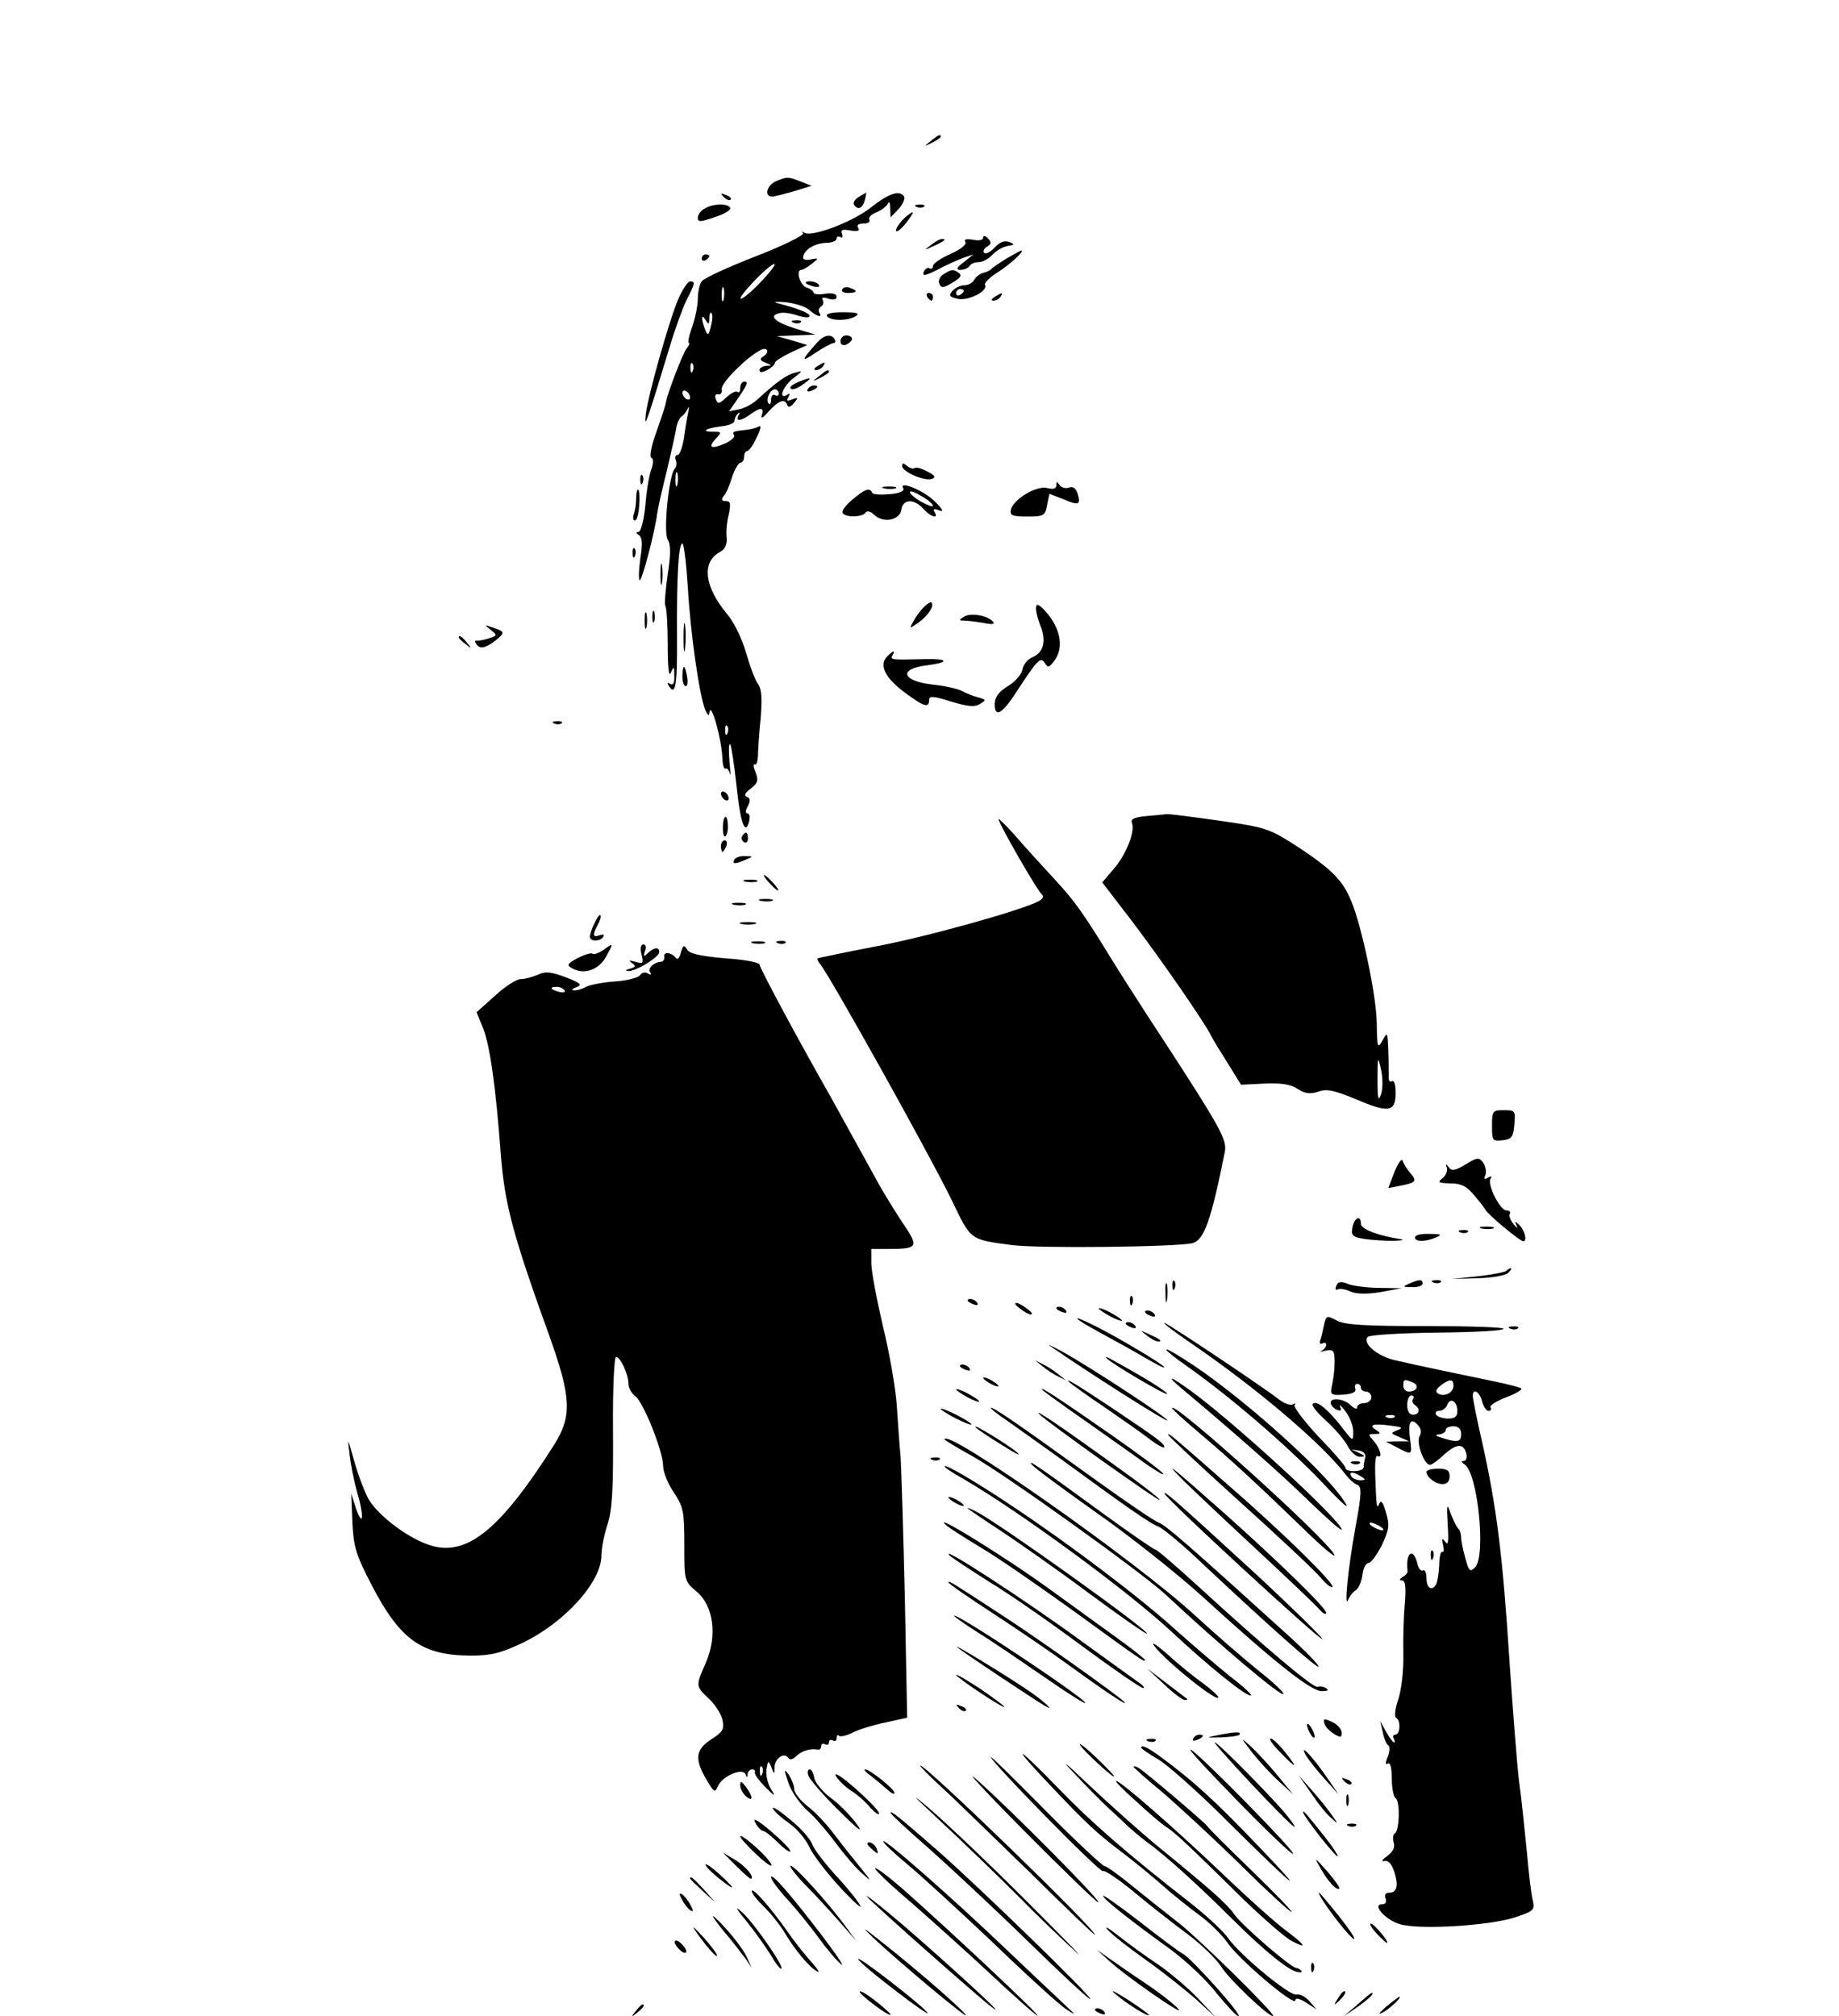 <?xml version="1.0" standalone="no"?>
<!DOCTYPE svg PUBLIC "-//W3C//DTD SVG 20010904//EN"
 "http://www.w3.org/TR/2001/REC-SVG-20010904/DTD/svg10.dtd">
<svg version="1.0" xmlns="http://www.w3.org/2000/svg"
 width="477pt" height="523pt" viewBox="0 0 477 523"
 preserveAspectRatio="xMidYMid meet">

<g transform="translate(0,523) scale(0.1,-0.1)"
fill="#000000" stroke="none">
<path d="M2414 4864 c-18 -14 -18 -15 4 -4 12 6 22 13 22 15 0 8 -5 6 -26 -11z"/>
<path d="M2013 4760 c-24 -10 -32 -40 -10 -40 6 0 32 7 57 14 l45 14 -28 11
c-33 13 -35 13 -64 1z"/>
<path d="M1877 4719 c7 -7 15 -10 18 -7 3 3 -2 9 -12 12 -14 6 -15 5 -6 -5z"/>
<path d="M2227 4719 c-9 -6 -15 -14 -12 -20 10 -15 22 -10 28 11 3 11 4 20 4
20 -1 0 -10 -5 -20 -11z"/>
<path d="M2258 4691 c-49 -38 -151 -76 -171 -65 -7 4 -9 3 -4 -1 4 -5 -51 -32
-123 -60 -72 -28 -135 -57 -140 -65 -6 -8 -10 -29 -10 -46 0 -17 -7 -50 -15
-73 -8 -22 -12 -41 -8 -41 3 0 0 -6 -6 -14 -9 -10 -48 -112 -53 -136 -1 -9 -6
-25 -27 -85 -12 -33 -17 -61 -11 -63 5 -2 5 -13 0 -28 -6 -14 -13 -56 -16 -95
-4 -40 -12 -69 -18 -69 -7 0 -7 -3 1 -8 9 -6 10 -22 4 -60 -4 -28 -5 -54 -2
-57 5 -6 39 121 46 175 2 14 13 63 25 110 11 47 22 96 24 109 2 13 8 26 13 30
6 3 13 13 17 21 3 8 4 4 1 -10 -3 -14 -8 -44 -11 -67 -4 -24 -11 -43 -16 -43
-6 0 -8 -6 -5 -14 3 -7 2 -17 -3 -22 -15 -16 -30 -165 -18 -184 8 -12 8 -38 0
-90 -6 -41 -9 -78 -6 -82 3 -5 6 -50 6 -101 0 -60 3 -85 8 -72 8 18 9 17 9 -8
1 -19 -3 -26 -11 -21 -7 4 -8 3 -4 -4 18 -30 23 -2 22 126 -1 158 4 242 14
242 4 0 10 -51 14 -112 7 -123 30 -281 45 -319 6 -14 10 -18 11 -9 3 37 33
-70 34 -122 1 -14 4 -24 8 -22 4 2 9 -4 11 -13 2 -10 2 5 -1 32 -2 28 -2 47 2
44 3 -3 10 -50 16 -104 10 -99 23 -135 33 -96 3 12 1 21 -4 21 -6 0 -6 8 1 19
7 14 6 21 -3 24 -8 3 -5 10 10 21 18 14 21 21 13 42 -6 14 -7 23 -2 21 4 -3 7
7 8 21 0 15 3 59 7 98 4 52 3 76 -7 90 -8 10 -21 47 -31 81 -10 35 -31 79 -49
100 -60 72 -67 136 -17 162 12 7 17 19 16 35 -2 14 0 41 5 60 6 29 5 36 -7 36
-11 0 -13 4 -6 13 6 6 16 29 22 50 7 20 17 37 22 37 5 0 9 7 9 15 0 8 4 15 8
15 5 0 16 16 25 36 10 19 12 32 6 28 -7 -4 -21 -8 -33 -9 -36 -4 -37 -5 -32
-14 3 -4 -6 -13 -20 -20 -38 -17 -49 -13 -29 9 18 19 17 20 -5 20 -34 0 -20 9
21 14 19 2 34 8 34 14 0 6 4 14 9 19 5 5 6 3 2 -4 -10 -17 6 -16 30 2 26 19
37 19 30 -2 -4 -11 4 -7 18 10 27 29 42 34 48 16 2 -7 9 -5 17 5 12 14 12 16
-4 10 -14 -6 -16 -4 -10 6 5 9 4 11 -3 6 -25 -15 -11 23 16 43 25 19 25 20 4
14 -22 -5 -49 -25 -97 -69 -13 -12 -35 -24 -49 -26 l-25 -5 18 26 c29 42 33
51 22 51 -6 0 -11 -7 -11 -17 0 -9 -3 -13 -7 -10 -3 4 -16 -2 -28 -13 -19 -18
-23 -19 -28 -6 -4 9 -1 15 6 13 7 -1 11 5 9 14 -2 15 61 79 99 100 21 11 27
-5 7 -17 -8 -5 -6 -10 8 -15 17 -7 17 -8 2 -8 -10 -1 -18 -6 -18 -11 0 -7 6
-7 20 0 11 6 20 14 20 19 0 4 19 16 42 27 l42 19 -40 12 -39 11 50 2 50 2 -53
16 c-54 17 -70 34 -38 40 9 2 30 -1 46 -7 17 -5 30 -6 30 -1 0 8 -28 19 -85
34 -11 3 -1 4 23 2 24 -3 51 -11 61 -20 19 -17 36 -22 26 -7 -3 5 -1 12 5 16
6 4 7 11 4 17 -4 6 1 8 15 3 13 -4 21 -2 21 5 0 8 -11 11 -30 8 -16 -3 -30 -1
-30 3 0 4 -8 10 -18 13 -17 6 -29 46 -13 46 4 0 16 7 27 16 19 15 18 15 -3 11
-13 -3 -21 0 -20 6 3 20 31 36 60 37 15 0 27 5 27 11 0 5 4 7 10 4 5 -3 7 0 4
8 -4 11 1 13 22 9 19 -3 25 -1 20 7 -5 7 1 11 14 11 12 0 18 5 15 10 -3 6 5
14 18 19 14 6 27 16 30 23 3 7 6 2 6 -11 l1 -25 21 22 c11 12 17 27 14 32 -11
18 -39 9 -87 -29z m-288 -196 c-24 -25 -46 -42 -49 -40 -3 3 15 25 39 50 24
25 46 42 49 40 3 -3 -15 -25 -39 -50z m-93 -42 c-3 -10 -5 -4 -5 12 0 17 2 24
5 18 2 -7 2 -21 0 -30z m-33 -69 c-6 -25 -8 -26 -15 -9 -11 28 -10 43 1 25 8
-13 10 -12 10 4 0 11 2 17 5 14 4 -3 3 -18 -1 -34z m-47 -116 c-3 -8 -6 -5 -6
6 -1 11 2 17 5 13 3 -3 4 -12 1 -19z m-7 -69 c0 -6 -4 -7 -10 -4 -5 3 -10 11
-10 16 0 6 5 7 10 4 6 -3 10 -11 10 -16z m230 10 c0 -5 -4 -7 -10 -4 -5 3 -10
-2 -10 -11 0 -10 -3 -15 -6 -11 -9 9 3 37 16 37 5 0 10 -5 10 -11z m-263 -236
c-3 -10 -5 -4 -5 12 0 17 2 24 5 18 2 -7 2 -21 0 -30z m130 -645 c-3 -8 -6 -5
-6 6 -1 11 2 17 5 13 3 -3 4 -12 1 -19z"/>
<path d="M1828 4689 c-10 -5 -18 -16 -18 -24 0 -12 7 -11 45 2 25 8 42 19 39
24 -7 12 -45 11 -66 -2z"/>
<path d="M2378 4693 c7 -3 16 -2 19 1 4 3 -2 6 -13 5 -11 0 -14 -3 -6 -6z"/>
<path d="M2355 4672 c-18 -13 -38 -42 -29 -42 5 0 17 12 27 25 19 26 19 30 2
17z"/>
<path d="M2550 4613 c0 -6 -11 -8 -26 -5 -18 3 -25 1 -20 -6 4 -6 -12 -19 -39
-31 -25 -11 -45 -25 -45 -31 0 -6 -4 -9 -9 -6 -5 3 -11 -1 -15 -9 -4 -12 3
-11 35 5 22 12 52 25 67 31 l27 9 -25 -20 c-20 -15 -21 -20 -8 -20 9 0 20 5
23 10 3 6 14 10 24 10 10 0 26 9 35 19 10 11 28 21 40 23 18 3 19 4 4 10 -12
5 -25 0 -38 -14 -11 -12 -23 -18 -27 -14 -4 4 -1 11 7 16 12 7 12 12 2 22 -7
7 -12 8 -12 1z"/>
<path d="M2414 4594 c-18 -14 -18 -14 6 -3 31 14 36 19 24 19 -6 0 -19 -7 -30
-16z"/>
<path d="M2610 4559 c-19 -12 -37 -24 -40 -28 -3 -3 -12 -7 -20 -9 -8 -2 -19
-10 -23 -18 -4 -8 -16 -14 -26 -14 -10 0 -24 -7 -31 -15 -10 -12 -7 -15 13
-20 27 -7 81 20 72 36 -3 4 11 19 32 32 33 21 72 57 62 57 -2 0 -20 -10 -39
-21z m-110 -83 c0 -3 -4 -8 -10 -11 -5 -3 -10 -1 -10 4 0 6 5 11 10 11 6 0 10
-2 10 -4z"/>
<path d="M1820 4559 c0 -5 5 -7 10 -4 6 3 10 8 10 11 0 2 -4 4 -10 4 -5 0 -10
-5 -10 -11z"/>
<path d="M2448 4519 c-9 -5 -15 -16 -12 -24 5 -13 10 -13 35 2 20 12 25 19 16
25 -15 10 -18 10 -39 -3z"/>
<path d="M1760 4456 c-25 -59 -79 -251 -85 -301 -5 -43 3 -19 62 175 14 47 34
102 44 122 22 43 23 48 9 48 -6 0 -19 -20 -30 -44z"/>
<path d="M2090 4496 c0 -2 9 -6 20 -9 11 -3 18 -1 14 4 -5 9 -34 13 -34 5z"/>
<path d="M2185 4480 c-4 -6 3 -10 14 -10 25 0 27 6 6 13 -8 4 -17 2 -20 -3z"/>
<path d="M2405 4460 c3 -5 8 -10 11 -10 2 0 4 5 4 10 0 6 -5 10 -11 10 -5 0
-7 -4 -4 -10z"/>
<path d="M2580 4460 c-9 -6 -10 -10 -3 -10 6 0 15 5 18 10 8 12 4 12 -15 0z"/>
<path d="M2145 4410 c8 -13 55 -13 75 0 11 7 2 10 -33 10 -30 0 -46 -4 -42
-10z"/>
<path d="M2058 4393 c7 -3 16 -2 19 1 4 3 -2 6 -13 5 -11 0 -14 -3 -6 -6z"/>
<path d="M2120 4342 c-42 -47 -44 -54 -6 -28 21 14 43 26 48 26 5 0 6 5 3 10
-9 15 -28 11 -45 -8z"/>
<path d="M2180 4345 c0 -9 6 -12 15 -9 8 4 15 10 15 15 0 5 -7 9 -15 9 -8 0
-15 -7 -15 -15z"/>
<path d="M2120 4280 c-9 -6 -10 -10 -3 -10 6 0 15 5 18 10 8 12 4 12 -15 0z"/>
<path d="M2124 4254 c-18 -14 -18 -15 4 -4 12 6 22 13 22 15 0 8 -5 6 -26 -11z"/>
<path d="M2073 4240 c-13 -5 -23 -12 -23 -15 0 -9 16 -5 36 10 22 16 19 18
-13 5z"/>
<path d="M2095 4220 c-3 -6 1 -7 9 -4 18 7 21 14 7 14 -6 0 -13 -4 -16 -10z"/>
<path d="M2340 4021 c0 -15 60 -41 78 -33 10 4 7 9 -13 19 -15 8 -29 12 -32 9
-4 -3 -12 -1 -20 5 -10 9 -13 8 -13 0z"/>
<path d="M1661 3984 c0 -11 3 -14 6 -6 3 7 2 16 -1 19 -3 4 -6 -2 -5 -13z"/>
<path d="M2740 3971 c0 -9 -8 -11 -24 -7 -28 7 -89 -30 -94 -57 -3 -14 4 -17
43 -17 42 0 46 2 51 30 l6 29 36 -14 c40 -17 46 -15 37 15 -5 14 -12 19 -23
15 -8 -3 -19 0 -24 7 -6 10 -8 10 -8 -1z"/>
<path d="M2293 3963 c9 -2 23 -2 30 0 6 3 -1 5 -18 5 -16 0 -22 -2 -12 -5z"/>
<path d="M2343 3963 c4 -7 -10 -13 -36 -15 -23 -2 -43 -1 -45 4 -6 14 -19 9
-51 -18 -17 -14 -29 -30 -25 -35 7 -12 51 -11 59 1 4 6 12 4 22 -5 23 -23 67
-15 71 13 4 28 33 29 57 2 19 -21 41 -28 29 -8 -5 8 -1 9 12 4 13 -5 10 2 -11
23 -29 29 -96 56 -82 34z m77 -45 c0 -4 -13 1 -30 10 -16 9 -30 21 -30 25 0 5
14 0 30 -10 17 -9 30 -21 30 -25z"/>
<path d="M1650 3936 c0 -13 -3 -31 -6 -40 -3 -9 -2 -16 3 -16 5 0 10 18 11 40
2 22 0 40 -3 40 -3 0 -5 -11 -5 -24z"/>
<path d="M1641 3794 c0 -11 3 -14 6 -6 3 7 2 16 -1 19 -3 4 -6 -2 -5 -13z"/>
<path d="M1713 3740 c0 -25 2 -35 4 -22 2 12 2 32 0 45 -2 12 -4 2 -4 -23z"/>
<path d="M2396 3655 c-9 -9 -21 -26 -27 -37 -11 -20 -11 -20 15 -2 25 19 40
43 32 51 -2 2 -11 -3 -20 -12z"/>
<path d="M2688 3658 c-3 -7 2 -28 9 -47 18 -42 11 -73 -19 -86 -13 -5 -24 -20
-26 -32 -2 -12 -19 -32 -38 -43 -24 -15 -34 -29 -34 -47 0 -36 20 -25 57 33
55 84 62 91 73 74 8 -13 11 -12 24 5 24 31 19 76 -13 118 -18 23 -31 33 -33
25z"/>
<path d="M1672 3620 c0 -19 2 -27 5 -17 2 9 2 25 0 35 -3 9 -5 1 -5 -18z"/>
<path d="M1692 3630 c0 -14 2 -19 5 -12 2 6 2 18 0 25 -3 6 -5 1 -5 -13z"/>
<path d="M2500 3630 c-13 -8 -13 -10 1 -10 9 0 32 -3 50 -6 24 -5 31 -3 24 4
-15 16 -58 23 -75 12z"/>
<path d="M1773 3575 c0 -33 2 -45 4 -27 2 18 2 45 0 60 -2 15 -4 0 -4 -33z"/>
<path d="M1273 3596 c17 -14 17 -15 -5 -22 -13 -4 -27 -7 -31 -6 -5 1 -6 -2
-2 -8 9 -15 24 -12 51 9 25 20 24 23 -11 34 -19 7 -19 6 -2 -7z"/>
<path d="M1190 3576 c0 -2 8 -10 18 -17 15 -13 16 -12 3 4 -13 16 -21 21 -21
13z"/>
<path d="M2302 3528 c-26 -26 -3 -64 68 -111 30 -21 40 -21 40 -3 0 11 10 11
57 -4 44 -13 61 -15 75 -6 17 10 16 11 -5 17 -13 3 -32 11 -43 17 -10 5 -44
13 -74 16 -81 9 -91 41 -16 50 62 8 56 18 -9 16 -81 -2 -87 -2 -80 10 8 14 2
13 -13 -2z"/>
<path d="M1770 3475 c0 -14 4 -25 9 -25 4 0 6 11 3 25 -2 14 -6 25 -8 25 -2 0
-4 -11 -4 -25z"/>
<path d="M1438 3353 c7 -3 16 -2 19 1 4 3 -2 6 -13 5 -11 0 -14 -3 -6 -6z"/>
<path d="M1870 3171 c0 -5 5 -13 10 -16 6 -3 10 -2 10 4 0 5 -4 13 -10 16 -5
3 -10 2 -10 -4z"/>
<path d="M2973 3113 c-31 -3 -41 -8 -37 -18 9 -22 -16 -84 -48 -120 l-29 -34
79 -103 c74 -98 190 -265 205 -298 4 -8 23 -39 42 -69 l34 -55 61 3 c43 2 69
-2 86 -14 19 -12 32 -14 53 -7 22 8 41 4 99 -20 84 -36 102 -33 102 17 0 22
-4 34 -10 30 -5 -3 -9 2 -8 12 0 10 0 41 -1 68 -2 48 -2 49 -15 26 -13 -23
-14 -19 -15 46 -1 70 -39 251 -66 315 -22 54 -50 82 -134 138 -79 51 -84 53
-208 71 -71 10 -132 18 -138 17 -5 -1 -29 -3 -52 -5z m609 -722 c-7 -20 -9
-11 -9 39 0 60 1 62 9 26 5 -22 5 -51 0 -65z"/>
<path d="M1879 3108 c-6 -11 -5 -48 1 -48 4 0 8 11 8 25 0 21 -5 32 -9 23z"/>
<path d="M2590 3105 c0 -11 103 -190 113 -196 5 -4 2 -11 -9 -17 -46 -24 -296
-94 -427 -118 -78 -15 -144 -29 -146 -30 -2 -2 1 -9 7 -16 26 -32 279 -486
340 -610 51 -107 47 -103 157 -118 72 -9 425 -5 468 5 30 8 48 57 84 237 6 31
-11 62 -158 288 -56 85 -119 184 -141 220 -66 108 -91 143 -138 194 -64 70
-71 77 -112 124 -21 23 -38 40 -38 37z"/>
<path d="M1925 3061 c-3 -5 -1 -12 5 -16 5 -3 10 1 10 9 0 18 -6 21 -15 7z"/>
<path d="M1870 3035 c0 -8 2 -15 4 -15 2 0 6 7 10 15 3 8 1 15 -4 15 -6 0 -10
-7 -10 -15z"/>
<path d="M1905 3000 c-7 -12 2 -12 30 0 19 8 19 9 -2 9 -12 1 -25 -3 -28 -9z"/>
<path d="M1995 2940 c10 -11 20 -20 23 -20 3 0 -3 9 -13 20 -10 11 -20 20 -23
20 -3 0 3 -9 13 -20z"/>
<path d="M1933 2943 c9 -2 23 -2 30 0 6 3 -1 5 -18 5 -16 0 -22 -2 -12 -5z"/>
<path d="M1973 2893 c9 -2 23 -2 30 0 6 3 -1 5 -18 5 -16 0 -22 -2 -12 -5z"/>
<path d="M1903 2883 c9 -2 23 -2 30 0 6 3 -1 5 -18 5 -16 0 -22 -2 -12 -5z"/>
<path d="M1542 2835 c-7 -14 -12 -30 -12 -35 0 -13 27 -13 35 0 3 6 -1 7 -9 4
-19 -7 -20 0 -5 28 6 11 9 22 6 24 -2 2 -9 -7 -15 -21z"/>
<path d="M1923 2833 c9 -2 25 -2 35 0 9 3 1 5 -18 5 -19 0 -27 -2 -17 -5z"/>
<path d="M1953 2783 c9 -2 23 -2 30 0 6 3 -1 5 -18 5 -16 0 -22 -2 -12 -5z"/>
<path d="M2018 2783 c7 -3 16 -2 19 1 4 3 -2 6 -13 5 -11 0 -14 -3 -6 -6z"/>
<path d="M1564 2765 c-12 -8 -24 -12 -27 -9 -3 3 -20 -2 -38 -11 -28 -15 -30
-19 -15 -27 31 -17 68 -5 88 30 20 37 20 37 -8 17z"/>
<path d="M1664 2754 c6 -23 4 -25 -16 -19 -16 4 -19 4 -9 -3 11 -8 10 -11 -5
-15 -12 -3 -13 -5 -4 -6 19 -1 80 36 80 49 0 14 -13 13 -29 -2 -11 -11 -13
-10 -8 5 4 9 2 17 -4 17 -7 0 -9 -10 -5 -26z"/>
<path d="M1766 2759 c-3 -14 -9 -20 -13 -14 -12 15 -33 17 -30 3 1 -7 -2 -12
-8 -13 -19 -1 -35 -16 -29 -27 5 -7 2 -8 -6 -3 -7 4 -16 2 -20 -5 -4 -6 -33
-14 -64 -16 -32 -2 -66 -9 -76 -14 -10 -6 -25 -10 -32 -9 -7 0 -4 4 7 8 16 6
11 11 -28 26 -38 14 -52 16 -73 6 -14 -6 -33 -11 -44 -11 -10 0 -40 -19 -66
-43 l-48 -43 17 -41 c18 -46 33 -153 46 -328 10 -128 31 -208 125 -468 58
-162 60 -210 14 -284 -145 -229 -233 -297 -333 -258 -55 21 -125 75 -149 116
-10 18 -27 62 -37 98 -18 64 -18 64 -12 16 3 -27 12 -70 19 -95 18 -59 17 -97
-2 -45 l-13 40 3 -74 c3 -64 9 -84 51 -165 73 -140 129 -180 255 -181 53 0 78
6 135 33 109 52 205 158 205 227 0 18 7 54 16 81 12 38 15 91 14 242 -1 107 3
192 8 192 11 0 32 -45 32 -70 0 -10 8 -25 18 -32 21 -16 72 -143 72 -181 0
-15 12 -46 28 -69 25 -38 27 -50 27 -136 0 -93 0 -94 32 -121 44 -37 54 -114
24 -184 -27 -61 -27 -61 8 -94 16 -15 32 -40 35 -55 5 -24 1 -31 -29 -50 -41
-27 -44 -51 -13 -104 21 -35 22 -36 31 -16 12 25 63 47 71 29 3 -9 5 -9 5 1 1
6 6 12 12 12 5 0 9 -3 7 -8 -2 -4 10 -20 26 -37 27 -27 29 -27 15 -5 -8 14
-13 36 -11 50 4 23 5 24 13 5 7 -19 8 -19 8 1 1 23 26 40 36 23 4 -5 13 -3 21
6 14 13 35 20 57 16 4 0 7 4 7 10 0 5 5 7 10 4 6 -3 10 -1 10 5 0 6 5 8 10 5
6 -3 10 -1 10 6 0 7 3 10 6 6 4 -3 18 0 33 7 14 8 52 20 85 27 l59 13 -6 310
c-4 171 -9 336 -11 366 -3 30 -7 91 -10 135 -3 44 -19 136 -36 205 -16 69 -30
142 -30 163 l0 37 44 0 c78 0 80 5 37 68 -21 32 -52 82 -68 112 -34 62 -86
156 -117 212 -90 158 -186 338 -186 346 0 5 -40 13 -90 16 -65 6 -92 12 -98
23 -8 13 -10 11 -16 -8z m-302 -98 c4 -5 -3 -7 -14 -4 -23 6 -26 13 -6 13 8 0
17 -4 20 -9z m513 -2033 c-3 -8 -6 -5 -6 6 -1 11 2 17 5 13 3 -3 4 -12 1 -19z"/>
<path d="M3870 2309 c0 -38 1 -40 28 -37 23 3 27 8 30 41 3 35 2 37 -27 37
-30 0 -31 -2 -31 -41z"/>
<path d="M3617 2190 l-16 -42 31 6 c41 8 44 12 26 33 -9 10 -17 24 -20 32 -2
7 -11 -5 -21 -29z"/>
<path d="M3801 2209 c-27 -16 -36 -18 -43 -7 -8 10 -9 10 -5 -2 2 -8 -3 -20
-12 -27 -13 -10 -10 -12 21 -13 28 0 42 -7 61 -30 14 -16 27 -33 29 -37 5 -12
90 -83 99 -83 11 0 4 29 -11 43 -10 10 -12 9 -6 -3 4 -8 1 -6 -8 4 -8 10 -13
23 -10 27 3 5 -1 9 -9 9 -16 0 -50 67 -41 82 5 7 2 8 -6 3 -10 -6 -12 -4 -7 7
3 9 0 23 -6 32 -11 14 -15 14 -46 -5z"/>
<path d="M3508 2046 c-4 -21 0 -25 31 -30 20 -3 54 -5 76 -5 24 1 30 3 15 5
-58 9 -100 26 -100 39 0 24 -17 17 -22 -9z"/>
<path d="M3843 2043 c9 -2 23 -2 30 0 6 3 -1 5 -18 5 -16 0 -22 -2 -12 -5z"/>
<path d="M3788 2033 c7 -3 16 -2 19 1 4 3 -2 6 -13 5 -11 0 -14 -3 -6 -6z"/>
<path d="M3670 2020 c0 -12 27 -12 55 0 16 7 13 9 -17 9 -21 1 -38 -3 -38 -9z"/>
<path d="M3907 1933 c-4 -3 -37 -10 -75 -14 l-67 -7 67 2 c38 1 73 7 80 14 7
7 10 12 7 12 -3 0 -9 -3 -12 -7z"/>
<path d="M3023 1875 c0 -22 2 -30 4 -17 2 12 2 30 0 40 -3 9 -5 -1 -4 -23z"/>
<path d="M3041 1894 c0 -11 3 -14 6 -6 3 7 2 16 -1 19 -3 4 -6 -2 -5 -13z"/>
<path d="M3466 1894 c-3 -8 -2 -12 3 -9 5 3 20 1 33 -5 15 -7 42 -8 78 -2 l55
10 -57 1 c-31 0 -68 5 -81 10 -20 8 -27 6 -31 -5z"/>
<path d="M3655 1900 c-18 -8 -17 -9 8 -9 15 -1 27 4 27 9 0 12 -8 12 -35 0z"/>
<path d="M3718 1903 c7 -3 16 -2 19 1 4 3 -2 6 -13 5 -11 0 -14 -3 -6 -6z"/>
<path d="M2931 1854 c0 -11 3 -14 6 -6 3 7 2 16 -1 19 -3 4 -6 -2 -5 -13z"/>
<path d="M2510 1856 c0 -2 7 -7 16 -10 8 -3 12 -2 9 4 -6 10 -25 14 -25 6z"/>
<path d="M2646 1835 c10 -8 23 -15 28 -15 6 0 1 7 -10 15 -10 8 -23 15 -28 15
-6 0 -1 -7 10 -15z"/>
<path d="M2740 1836 c0 -2 7 -7 16 -10 8 -3 12 -2 9 4 -6 10 -25 14 -25 6z"/>
<path d="M2850 1836 c0 -3 14 -12 30 -21 17 -9 30 -13 30 -11 0 3 -13 12 -30
21 -16 9 -30 13 -30 11z"/>
<path d="M2970 1826 c0 -2 7 -7 16 -10 8 -3 12 -2 9 4 -6 10 -25 14 -25 6z"/>
<path d="M3434 1792 c-3 -15 -7 -33 -10 -40 -2 -7 1 -10 6 -7 6 3 10 2 10 -4
0 -5 -6 -12 -12 -15 -7 -3 -3 -3 10 0 16 4 22 1 23 -13 2 -25 -1 -54 -7 -81
-4 -20 -1 -22 31 -20 23 2 34 7 30 16 -2 6 0 12 5 12 6 0 10 -4 10 -10 0 -5 6
-10 13 -10 8 0 14 -7 14 -15 0 -8 -9 -15 -19 -15 -10 0 -18 -5 -18 -11 0 -6
-7 -3 -16 5 -18 19 -58 22 -52 4 2 -6 10 -14 18 -16 8 -3 10 0 6 9 -4 8 2 3
13 -11 11 -14 21 -38 21 -53 0 -28 0 -28 -32 14 -36 45 -63 67 -73 57 -4 -4
12 -23 35 -44 23 -21 48 -50 56 -66 8 -15 22 -28 32 -27 14 0 14 2 -3 10 l-20
9 20 -3 c12 -2 18 -9 16 -18 -2 -8 -4 -19 -4 -25 0 -13 -47 -14 -47 -2 0 5
-31 41 -70 81 -38 41 -66 78 -62 82 4 5 2 5 -4 2 -7 -4 -23 2 -37 13 -44 34
-279 191 -296 198 -9 3 22 -21 69 -53 171 -117 339 -260 401 -341 9 -12 23
-24 30 -26 11 -4 11 -23 -5 -109 -20 -111 -30 -214 -19 -189 3 8 12 20 20 25
8 6 15 24 17 40 2 17 9 30 15 30 7 0 22 21 35 46 19 41 21 52 11 85 -7 26 -13
34 -17 24 -7 -17 -8 -11 -11 77 -1 28 1 49 6 46 14 -8 7 20 -10 39 -15 17 -15
18 3 18 16 0 16 2 4 10 -22 13 -10 18 35 12 32 -4 36 -6 20 -12 -19 -8 -19 -8
5 -18 l25 -11 -30 0 -30 -1 29 -15 c38 -20 39 -20 34 18 -7 45 0 61 18 42 10
-10 12 -20 6 -31 -9 -17 12 -74 27 -74 5 0 20 11 35 25 33 30 52 32 59 5 3
-11 0 -20 -6 -20 -8 0 -7 -3 2 -9 34 -22 56 -238 27 -267 -13 -13 -16 -10 -25
23 -6 21 -11 45 -11 54 0 9 -3 19 -7 23 -5 4 -13 22 -20 39 -10 29 -11 27 -8
-28 3 -44 1 -56 -6 -45 -9 12 -10 10 -6 -8 3 -12 2 -20 -2 -18 -4 3 -8 -13 -8
-35 -1 -21 -5 -44 -8 -49 -11 -19 -25 -10 -25 16 0 14 -4 23 -9 20 -5 -3 -12
5 -15 19 -11 43 -31 26 -25 -21 0 -4 -5 -11 -13 -15 -9 -6 -9 -9 -1 -9 8 0 10
-17 7 -57 -3 -32 -5 -92 -4 -133 1 -44 -5 -93 -13 -118 -8 -23 -11 -45 -6 -48
13 -7 11 -44 -2 -44 -5 0 -7 -4 -4 -10 3 -5 4 -10 1 -10 -3 0 -12 12 -21 28
l-15 27 7 -30 c3 -16 10 -31 14 -33 4 -2 4 -15 -1 -28 -7 -17 -7 -23 0 -19 6
4 10 -11 10 -39 0 -25 5 -48 10 -51 12 -8 10 -84 -2 -91 -5 -3 -6 -14 -3 -24
4 -12 -2 -24 -17 -35 -13 -9 -16 -15 -8 -13 10 3 19 -6 26 -26 12 -37 8 -56
-13 -56 -9 0 -13 -6 -9 -15 3 -9 0 -15 -9 -15 -27 0 7 -39 44 -51 47 -16 233
-5 300 17 49 16 52 19 47 43 -4 14 -11 73 -16 131 -6 58 -14 139 -20 180 -5
41 -16 183 -25 315 -17 266 -33 396 -70 561 -14 61 -25 116 -25 123 0 21 18
11 24 -14 4 -14 11 -25 17 -25 6 0 8 4 5 9 -3 5 15 16 40 26 25 9 43 20 40 23
-3 3 -34 11 -68 18 -83 17 -202 42 -258 55 -47 10 -88 45 -72 61 5 5 86 10
181 11 94 1 171 5 171 10 0 4 -91 7 -202 7 -157 0 -209 3 -230 14 -27 14 -28
14 -34 -12z m230 -148 c18 -7 12 -24 -10 -24 -8 0 -14 7 -14 15 0 17 2 18 24
9z m106 -9 c0 -18 -24 -30 -40 -20 -8 5 -5 11 7 21 24 18 33 17 33 -1z m-105
-34 c-3 -5 -1 -12 5 -16 15 -9 12 -25 -5 -25 -9 0 -15 9 -15 25 0 14 5 25 11
25 5 0 8 -4 4 -9z m115 -32 c0 -14 -7 -19 -24 -19 -14 0 -28 5 -31 10 -3 6 0
10 8 10 8 0 18 7 21 16 8 20 26 9 26 -17z m-163 -15 c-3 -3 -12 -4 -19 -1 -8
3 -5 6 6 6 11 1 17 -2 13 -5z m173 -44 c0 -21 -9 -23 -50 -10 -17 5 -19 8 -7
9 9 1 17 6 17 11 0 6 9 10 20 10 13 0 20 -7 20 -20z m-260 -110 c13 -8 13 -10
-2 -10 -9 0 -20 5 -23 10 -8 13 5 13 25 0z m50 -130 c8 -5 11 -10 5 -10 -5 0
-17 5 -25 10 -8 5 -10 10 -5 10 6 0 17 -5 25 -10z"/>
<path d="M2855 1772 c39 -21 91 -50 118 -66 26 -15 47 -26 47 -23 0 6 -116 75
-177 106 -72 36 -62 23 12 -17z"/>
<path d="M2920 1796 c0 -2 7 -7 16 -10 8 -3 12 -2 9 4 -6 10 -25 14 -25 6z"/>
<path d="M3918 1783 c7 -3 16 -2 19 1 4 3 -2 6 -13 5 -11 0 -14 -3 -6 -6z"/>
<path d="M2974 1766 c11 -9 24 -16 30 -16 12 0 7 5 -24 19 -24 11 -24 11 -6
-3z"/>
<path d="M2724 1738 c98 -68 301 -197 304 -193 5 4 -199 138 -273 179 -28 15
-42 21 -31 14z"/>
<path d="M3080 1685 c109 -77 256 -203 347 -298 63 -67 79 -79 56 -46 -59 85
-278 279 -410 362 -67 43 -63 31 7 -18z"/>
<path d="M2871 1706 c13 -14 152 -96 156 -92 3 2 -28 23 -69 47 -89 51 -95 54
-87 45z"/>
<path d="M2705 1685 c11 -9 29 -21 40 -26 l20 -10 -20 16 c-11 9 -29 21 -40
26 l-20 10 20 -16z"/>
<path d="M2490 1686 c0 -2 7 -7 16 -10 8 -3 12 -2 9 4 -6 10 -25 14 -25 6z"/>
<path d="M2550 1656 c0 -3 9 -10 20 -16 11 -6 20 -8 20 -6 0 3 -9 10 -20 16
-11 6 -20 8 -20 6z"/>
<path d="M3065 1628 c129 -108 260 -223 332 -294 46 -44 83 -77 83 -72 0 22
-275 275 -390 359 -55 40 -69 44 -25 7z"/>
<path d="M2775 1643 c6 -5 47 -35 92 -65 45 -31 98 -68 117 -83 20 -15 36 -23
36 -19 -1 10 -13 19 -135 101 -98 65 -126 82 -110 66z"/>
<path d="M2480 1626 c0 -3 14 -12 30 -21 17 -9 30 -13 30 -11 0 3 -13 12 -30
21 -16 9 -30 13 -30 11z"/>
<path d="M2705 1623 c6 -5 55 -41 110 -79 55 -39 125 -88 155 -110 30 -21 51
-33 47 -27 -4 7 -65 52 -135 101 -132 92 -194 133 -177 115z"/>
<path d="M2440 1575 c0 -2 18 -14 40 -25 22 -11 40 -18 40 -15 0 2 -18 14 -40
25 -22 11 -40 18 -40 15z"/>
<path d="M2570 1577 c0 -2 19 -17 43 -33 23 -16 84 -60 136 -97 171 -125 232
-168 255 -177 12 -4 67 -50 121 -102 177 -166 295 -270 295 -261 0 5 -35 41
-77 79 -260 236 -319 287 -337 294 -12 4 -82 52 -156 105 -215 155 -280 200
-280 192z"/>
<path d="M3040 1577 c0 -2 30 -30 68 -62 84 -71 151 -133 271 -249 51 -50 88
-81 82 -69 -21 42 -421 403 -421 380z"/>
<path d="M2695 1562 c19 -20 317 -232 313 -223 -1 5 -55 46 -118 91 -139 100
-208 147 -195 132z"/>
<path d="M2531 1527 c3 -4 34 -25 70 -47 35 -22 51 -30 35 -16 -27 22 -118 77
-105 63z"/>
<path d="M3030 1508 c0 -3 83 -81 185 -173 102 -92 196 -180 210 -197 14 -17
28 -28 31 -25 8 7 -128 141 -272 266 -148 130 -154 135 -154 129z"/>
<path d="M2450 1496 c0 -2 33 -22 73 -44 81 -45 440 -302 502 -360 133 -125
305 -270 304 -256 0 5 -30 33 -67 62 -37 30 -110 93 -162 141 -155 143 -650
490 -650 457z"/>
<path d="M2418 1443 c7 -3 16 -2 19 1 4 3 -2 6 -13 5 -11 0 -14 -3 -6 -6z"/>
<path d="M2677 1430 c6 -8 82 -64 168 -125 86 -60 209 -158 273 -216 186 -170
282 -246 310 -246 16 0 20 2 11 8 -7 4 -17 5 -21 3 -9 -6 -140 105 -308 259
-58 53 -109 97 -113 97 -4 0 -65 42 -135 93 -170 124 -199 144 -185 127z"/>
<path d="M3508 1433 c7 -3 16 -2 19 1 4 3 -2 6 -13 5 -11 0 -14 -3 -6 -6z"/>
<path d="M2450 1426 c0 -3 21 -17 48 -32 148 -86 430 -293 543 -399 92 -86
197 -171 204 -163 2 2 -21 24 -53 48 -31 25 -97 81 -146 125 -91 82 -265 214
-416 315 -94 63 -180 114 -180 106z"/>
<path d="M3060 1399 c19 -20 105 -101 190 -180 85 -79 163 -153 172 -164 10
-11 17 -15 18 -9 0 12 -117 127 -265 259 -123 109 -161 141 -115 94z"/>
<path d="M3700 1412 c0 -14 23 -32 42 -32 11 0 18 7 18 20 0 16 -7 20 -30 20
-16 0 -30 -4 -30 -8z"/>
<path d="M3021 1355 c6 -16 409 -387 409 -377 0 4 -73 76 -162 159 -210 193
-252 230 -247 218z"/>
<path d="M2460 1346 c0 -3 9 -10 20 -16 11 -6 20 -8 20 -6 0 3 -9 10 -20 16
-11 6 -20 8 -20 6z"/>
<path d="M2510 1317 c3 -3 41 -29 84 -57 44 -29 147 -101 229 -162 81 -60 150
-108 152 -106 7 7 -380 284 -440 315 -16 9 -28 13 -25 10z"/>
<path d="M2456 1272 c5 -5 44 -30 87 -56 43 -25 151 -100 240 -164 175 -127
187 -136 187 -128 0 2 -35 30 -77 60 -43 31 -116 84 -163 118 -120 88 -324
213 -274 170z"/>
<path d="M3711 1194 c0 -11 3 -14 6 -6 3 7 2 16 -1 19 -3 4 -6 -2 -5 -13z"/>
<path d="M2465 1193 c6 -5 51 -35 100 -66 50 -30 158 -105 240 -166 83 -61
155 -111 160 -110 6 0 -1 8 -15 17 -13 9 -76 55 -140 101 -154 113 -386 263
-345 224z"/>
<path d="M2460 1125 c0 -3 52 -39 115 -80 63 -41 154 -103 202 -138 89 -65
156 -109 138 -91 -17 17 -215 158 -310 220 -138 90 -145 95 -145 89z"/>
<path d="M2535 996 c39 -24 116 -77 173 -116 57 -40 105 -70 107 -68 7 7 -321
226 -340 227 -5 1 22 -19 60 -43z"/>
<path d="M2994 960 c29 -39 166 -149 166 -133 0 4 -18 20 -38 35 -21 15 -63
48 -92 75 -30 26 -46 37 -36 23z"/>
<path d="M2485 955 c17 -14 187 -127 223 -149 28 -17 9 3 -30 31 -52 37 -221
140 -193 118z"/>
<path d="M3019 861 c24 -23 48 -41 54 -41 6 0 8 1 6 3 -2 1 -26 20 -54 41
l-50 38 44 -41z"/>
<path d="M2480 885 c0 -6 121 -87 125 -83 2 1 -26 22 -61 46 -35 23 -64 40
-64 37z"/>
<path d="M2487 799 c7 -7 15 -10 18 -7 3 3 -2 9 -12 12 -14 6 -15 5 -6 -5z"/>
<path d="M3436 757 c2 -7 13 -18 24 -25 17 -10 20 -10 20 3 0 8 -9 19 -19 25
-26 13 -31 13 -25 -3z"/>
<path d="M3390 755 c0 -5 5 -17 10 -25 5 -8 10 -10 10 -5 0 6 -5 17 -10 25 -5
8 -10 11 -10 5z"/>
<path d="M3160 729 c-34 -7 -34 -7 8 -6 24 1 45 4 47 7 5 8 -9 8 -55 -1z"/>
<path d="M3095 720 c-3 -6 1 -7 9 -4 18 7 21 14 7 14 -6 0 -13 -4 -16 -10z"/>
<path d="M2978 713 c7 -3 16 -2 19 1 4 3 -2 6 -13 5 -11 0 -14 -3 -6 -6z"/>
<path d="M3247 685 c17 -22 48 -56 69 -75 l38 -35 -41 50 c-23 28 -54 61 -69
75 -27 24 -27 24 3 -15z"/>
<path d="M3320 685 c43 -45 49 -45 13 0 -15 19 -32 35 -37 35 -6 0 5 -16 24
-35z"/>
<path d="M2801 704 c4 -11 89 -90 89 -82 0 2 -21 24 -46 48 -26 25 -45 40 -43
34z"/>
<path d="M3248 600 c103 -109 134 -136 92 -82 -32 41 -181 192 -189 192 -4 0
40 -49 97 -110z"/>
<path d="M2960 696 c0 -2 20 -16 44 -30 24 -14 104 -85 177 -158 179 -178 222
-212 79 -63 -109 114 -166 166 -249 227 -34 25 -51 33 -51 24z"/>
<path d="M3210 558 c76 -78 141 -140 144 -137 6 6 -240 256 -265 270 -11 5 44
-54 121 -133z"/>
<path d="M2785 631 c33 -35 75 -78 94 -95 19 -17 41 -38 49 -46 9 -8 29 -25
46 -38 47 -33 140 -118 225 -203 82 -81 144 -132 168 -135 8 -2 12 1 8 4 -4 4
-10 7 -13 7 -13 0 -137 107 -159 137 -21 30 -61 65 -208 185 -38 32 -115 100
-170 152 -62 59 -77 71 -40 32z"/>
<path d="M3388 675 c7 -11 28 -38 48 -60 l36 -40 -33 48 c-36 52 -72 89 -51
52z"/>
<path d="M2570 672 c0 -12 283 -301 291 -296 5 3 43 -23 85 -58 42 -35 105
-84 139 -109 34 -26 72 -63 84 -83 20 -31 119 -126 133 -126 12 0 -196 205
-249 245 -32 25 -85 67 -118 94 -33 27 -65 50 -70 50 -6 1 -75 65 -153 144
-78 79 -142 142 -142 139z"/>
<path d="M2720 603 c95 -101 125 -129 190 -178 29 -22 76 -60 104 -85 28 -25
72 -60 98 -79 26 -19 58 -51 72 -71 28 -42 176 -168 176 -149 0 7 10 5 28 -6
l27 -18 -19 22 c-11 12 -26 19 -33 17 -16 -6 -148 103 -178 147 -12 17 -54 56
-93 87 -167 130 -262 213 -345 299 -48 50 -91 91 -94 91 -4 0 27 -35 67 -77z"/>
<path d="M2655 482 c104 -105 191 -189 194 -187 5 6 -223 236 -314 317 -38 34
15 -24 120 -130z"/>
<path d="M2443 593 c34 -31 137 -132 230 -222 92 -91 167 -163 167 -160 0 15
-437 439 -453 439 -3 0 22 -26 56 -57z"/>
<path d="M2940 647 c0 -2 32 -31 71 -63 39 -33 129 -116 201 -186 71 -71 134
-128 138 -128 4 0 -42 48 -104 108 -61 59 -112 110 -114 114 -4 8 -161 141
-179 152 -7 4 -13 5 -13 3z"/>
<path d="M2045 605 c7 -22 29 -53 47 -70 19 -16 53 -55 75 -85 22 -30 53 -66
69 -80 26 -23 26 -22 -4 15 -18 22 -49 61 -68 86 -19 26 -50 59 -69 73 -19 15
-35 35 -35 45 0 9 -7 26 -14 37 -13 17 -13 14 -1 -21z"/>
<path d="M2097 623 c4 -10 39 -51 80 -91 48 -48 64 -60 46 -35 -15 21 -45 52
-67 68 -23 17 -42 41 -44 53 -2 12 -7 22 -12 22 -5 0 -6 -8 -3 -17z"/>
<path d="M2168 623 c6 -11 24 -28 39 -38 15 -9 38 -29 50 -44 13 -14 23 -21
23 -15 0 6 -28 35 -61 64 -34 30 -57 45 -51 33z"/>
<path d="M2259 623 c13 -10 32 -26 42 -35 11 -10 19 -14 19 -9 0 10 -64 61
-76 61 -5 0 2 -8 15 -17z"/>
<path d="M3401 578 c18 -27 41 -56 53 -65 18 -17 18 -16 -2 12 -12 17 -36 46
-53 65 l-31 35 33 -47z"/>
<path d="M3487 609 c7 -7 15 -10 18 -7 3 3 -2 9 -12 12 -14 6 -15 5 -6 -5z"/>
<path d="M1920 598 c0 -8 7 -21 15 -28 19 -16 19 -1 0 24 -12 16 -15 17 -15 4z"/>
<path d="M2946 558 c31 -29 67 -60 80 -68 24 -16 57 -47 201 -189 51 -49 106
-97 123 -106 42 -22 37 -12 -12 25 -24 17 -99 84 -168 150 -128 122 -264 240
-275 240 -4 0 19 -24 51 -52z"/>
<path d="M2440 505 c58 -54 148 -141 200 -193 52 -53 120 -118 150 -145 30
-28 -26 30 -125 129 -99 99 -214 208 -255 243 -53 45 -44 35 30 -34z"/>
<path d="M3492 560 c0 -14 2 -19 5 -12 2 6 2 18 0 25 -3 6 -5 1 -5 -13z"/>
<path d="M2005 538 c3 -7 22 -24 42 -38 19 -13 43 -41 52 -61 9 -20 45 -67 80
-105 35 -38 59 -59 52 -47 -6 12 -35 48 -65 80 -29 32 -56 68 -60 80 -4 12
-29 41 -57 63 -27 23 -47 36 -44 28z"/>
<path d="M2310 527 c0 -3 44 -44 98 -91 53 -47 169 -155 256 -240 88 -86 161
-154 164 -152 5 6 -293 295 -398 387 -101 88 -120 103 -120 96z"/>
<path d="M3380 528 c0 -3 20 -32 45 -64 25 -31 45 -54 45 -49 0 4 -17 29 -37
54 -48 60 -53 66 -53 59z"/>
<path d="M1959 502 c6 -12 16 -22 21 -22 4 0 22 -14 39 -31 17 -17 31 -26 31
-21 0 5 -23 28 -51 52 -34 29 -48 36 -40 22z"/>
<path d="M3498 493 c7 -3 16 -2 19 1 4 3 -2 6 -13 5 -11 0 -14 -3 -6 -6z"/>
<path d="M1920 466 c0 -4 18 -24 40 -45 38 -36 55 -42 28 -10 -22 25 -68 63
-68 55z"/>
<path d="M2291 453 c0 -4 27 -30 61 -58 33 -27 133 -119 222 -203 88 -85 174
-163 191 -174 28 -18 27 -17 -5 13 -19 18 -87 82 -150 142 -138 132 -320 292
-319 280z"/>
<path d="M2250 446 c0 -2 7 -9 15 -16 13 -11 14 -10 9 4 -5 14 -24 23 -24 12z"/>
<path d="M1910 389 c19 -19 36 -34 38 -33 10 4 -14 33 -41 49 l-32 19 35 -35z"/>
<path d="M3426 382 c20 -35 42 -58 48 -51 2 2 -12 22 -31 44 -35 39 -35 39
-17 7z"/>
<path d="M1830 393 c0 -5 16 -21 35 -36 45 -36 45 -29 0 12 -19 17 -35 28 -35
24z"/>
<path d="M2050 389 c0 -5 19 -29 43 -53 23 -23 61 -65 85 -92 l43 -49 -37 50
c-51 67 -134 156 -134 144z"/>
<path d="M2270 383 c0 -5 42 -45 93 -88 50 -44 143 -127 205 -185 62 -58 117
-107 123 -109 11 -3 -219 213 -343 323 -43 38 -78 64 -78 59z"/>
<path d="M2000 360 c0 -6 19 -32 43 -58 24 -26 59 -70 79 -97 20 -28 46 -59
59 -70 12 -11 -9 21 -46 70 -84 110 -135 169 -135 155z"/>
<path d="M1790 357 c0 -2 15 -16 33 -33 l32 -29 -29 33 c-28 30 -36 37 -36 29z"/>
<path d="M1950 324 c0 -6 14 -23 31 -40 17 -16 40 -45 52 -64 28 -48 66 -93
86 -104 9 -5 2 6 -15 25 -17 19 -45 54 -62 79 -42 60 -92 117 -92 104z"/>
<path d="M1769 302 c6 -12 16 -24 22 -28 8 -4 8 -1 0 14 -6 12 -16 24 -22 28
-8 4 -8 1 0 -14z"/>
<path d="M2861 312 c0 -8 72 -65 175 -139 39 -29 93 -79 119 -113 27 -33 52
-60 57 -60 13 0 -120 148 -143 161 -10 5 -61 43 -113 84 -53 41 -96 71 -95 67z"/>
<path d="M3425 310 c17 -31 79 -110 87 -110 5 0 -13 26 -38 58 -53 65 -60 73
-49 52z"/>
<path d="M2280 280 c87 -80 258 -230 290 -255 48 -37 -51 56 -185 174 -102 90
-185 153 -105 81z"/>
<path d="M1937 245 c22 -27 50 -67 63 -88 12 -21 24 -36 27 -34 6 7 -72 120
-103 147 -19 17 -16 10 13 -25z"/>
<path d="M1851 255 c7 -11 25 -34 39 -50 14 -17 33 -42 43 -55 l17 -25 -14 30
c-8 17 -33 50 -56 75 -23 25 -36 36 -29 25z"/>
<path d="M1801 225 c25 -37 59 -77 59 -68 0 4 -16 26 -36 48 -20 22 -30 31
-23 20z"/>
<path d="M2265 203 c67 -63 237 -205 240 -201 4 4 -121 114 -219 191 -49 39
-53 41 -21 10z"/>
<path d="M2873 224 c10 -12 55 -47 100 -79 45 -32 104 -79 132 -104 l50 -46
-45 48 c-25 27 -72 67 -105 90 -33 22 -80 56 -105 76 -25 20 -37 26 -27 15z"/>
<path d="M3570 215 c13 -14 25 -25 27 -25 9 0 -33 49 -41 50 -5 0 1 -11 14
-25z"/>
<path d="M1750 192 c0 -5 7 -15 15 -22 8 -7 15 -8 15 -2 0 5 -7 15 -15 22 -8
7 -15 8 -15 2z"/>
<path d="M2876 144 c43 -40 203 -151 180 -125 -11 12 -49 42 -85 66 -36 24
-79 54 -96 66 l-30 21 31 -28z"/>
<path d="M2226 147 c5 -8 49 -45 98 -82 49 -38 86 -63 82 -57 -10 17 -189 156
-180 139z"/>
<path d="M3401 124 c0 -11 3 -14 6 -6 3 7 2 16 -1 19 -3 4 -6 -2 -5 -13z"/>
<path d="M2892 58 c30 -26 88 -62 88 -55 0 2 -26 21 -57 41 -32 20 -46 27 -31
14z"/>
<path d="M2230 63 c0 -8 80 -68 80 -59 0 2 -18 19 -40 36 -22 17 -40 28 -40
23z"/>
<path d="M3471 47 c-13 -21 -12 -21 5 -5 10 10 16 20 13 22 -3 3 -11 -5 -18
-17z"/>
<path d="M3520 29 l-35 -30 38 26 c33 24 43 35 34 35 -1 0 -18 -14 -37 -31z"/>
<path d="M3595 24 c-18 -16 -22 -22 -9 -15 18 9 53 42 43 41 -2 -1 -17 -12
-34 -26z"/>
<path d="M1649 13 c-13 -16 -12 -17 4 -4 16 13 21 21 13 21 -2 0 -10 -8 -17
-17z"/>
<path d="M2840 16 c0 -2 7 -7 16 -10 8 -3 12 -2 9 4 -6 10 -25 14 -25 6z"/>
</g>
</svg>
